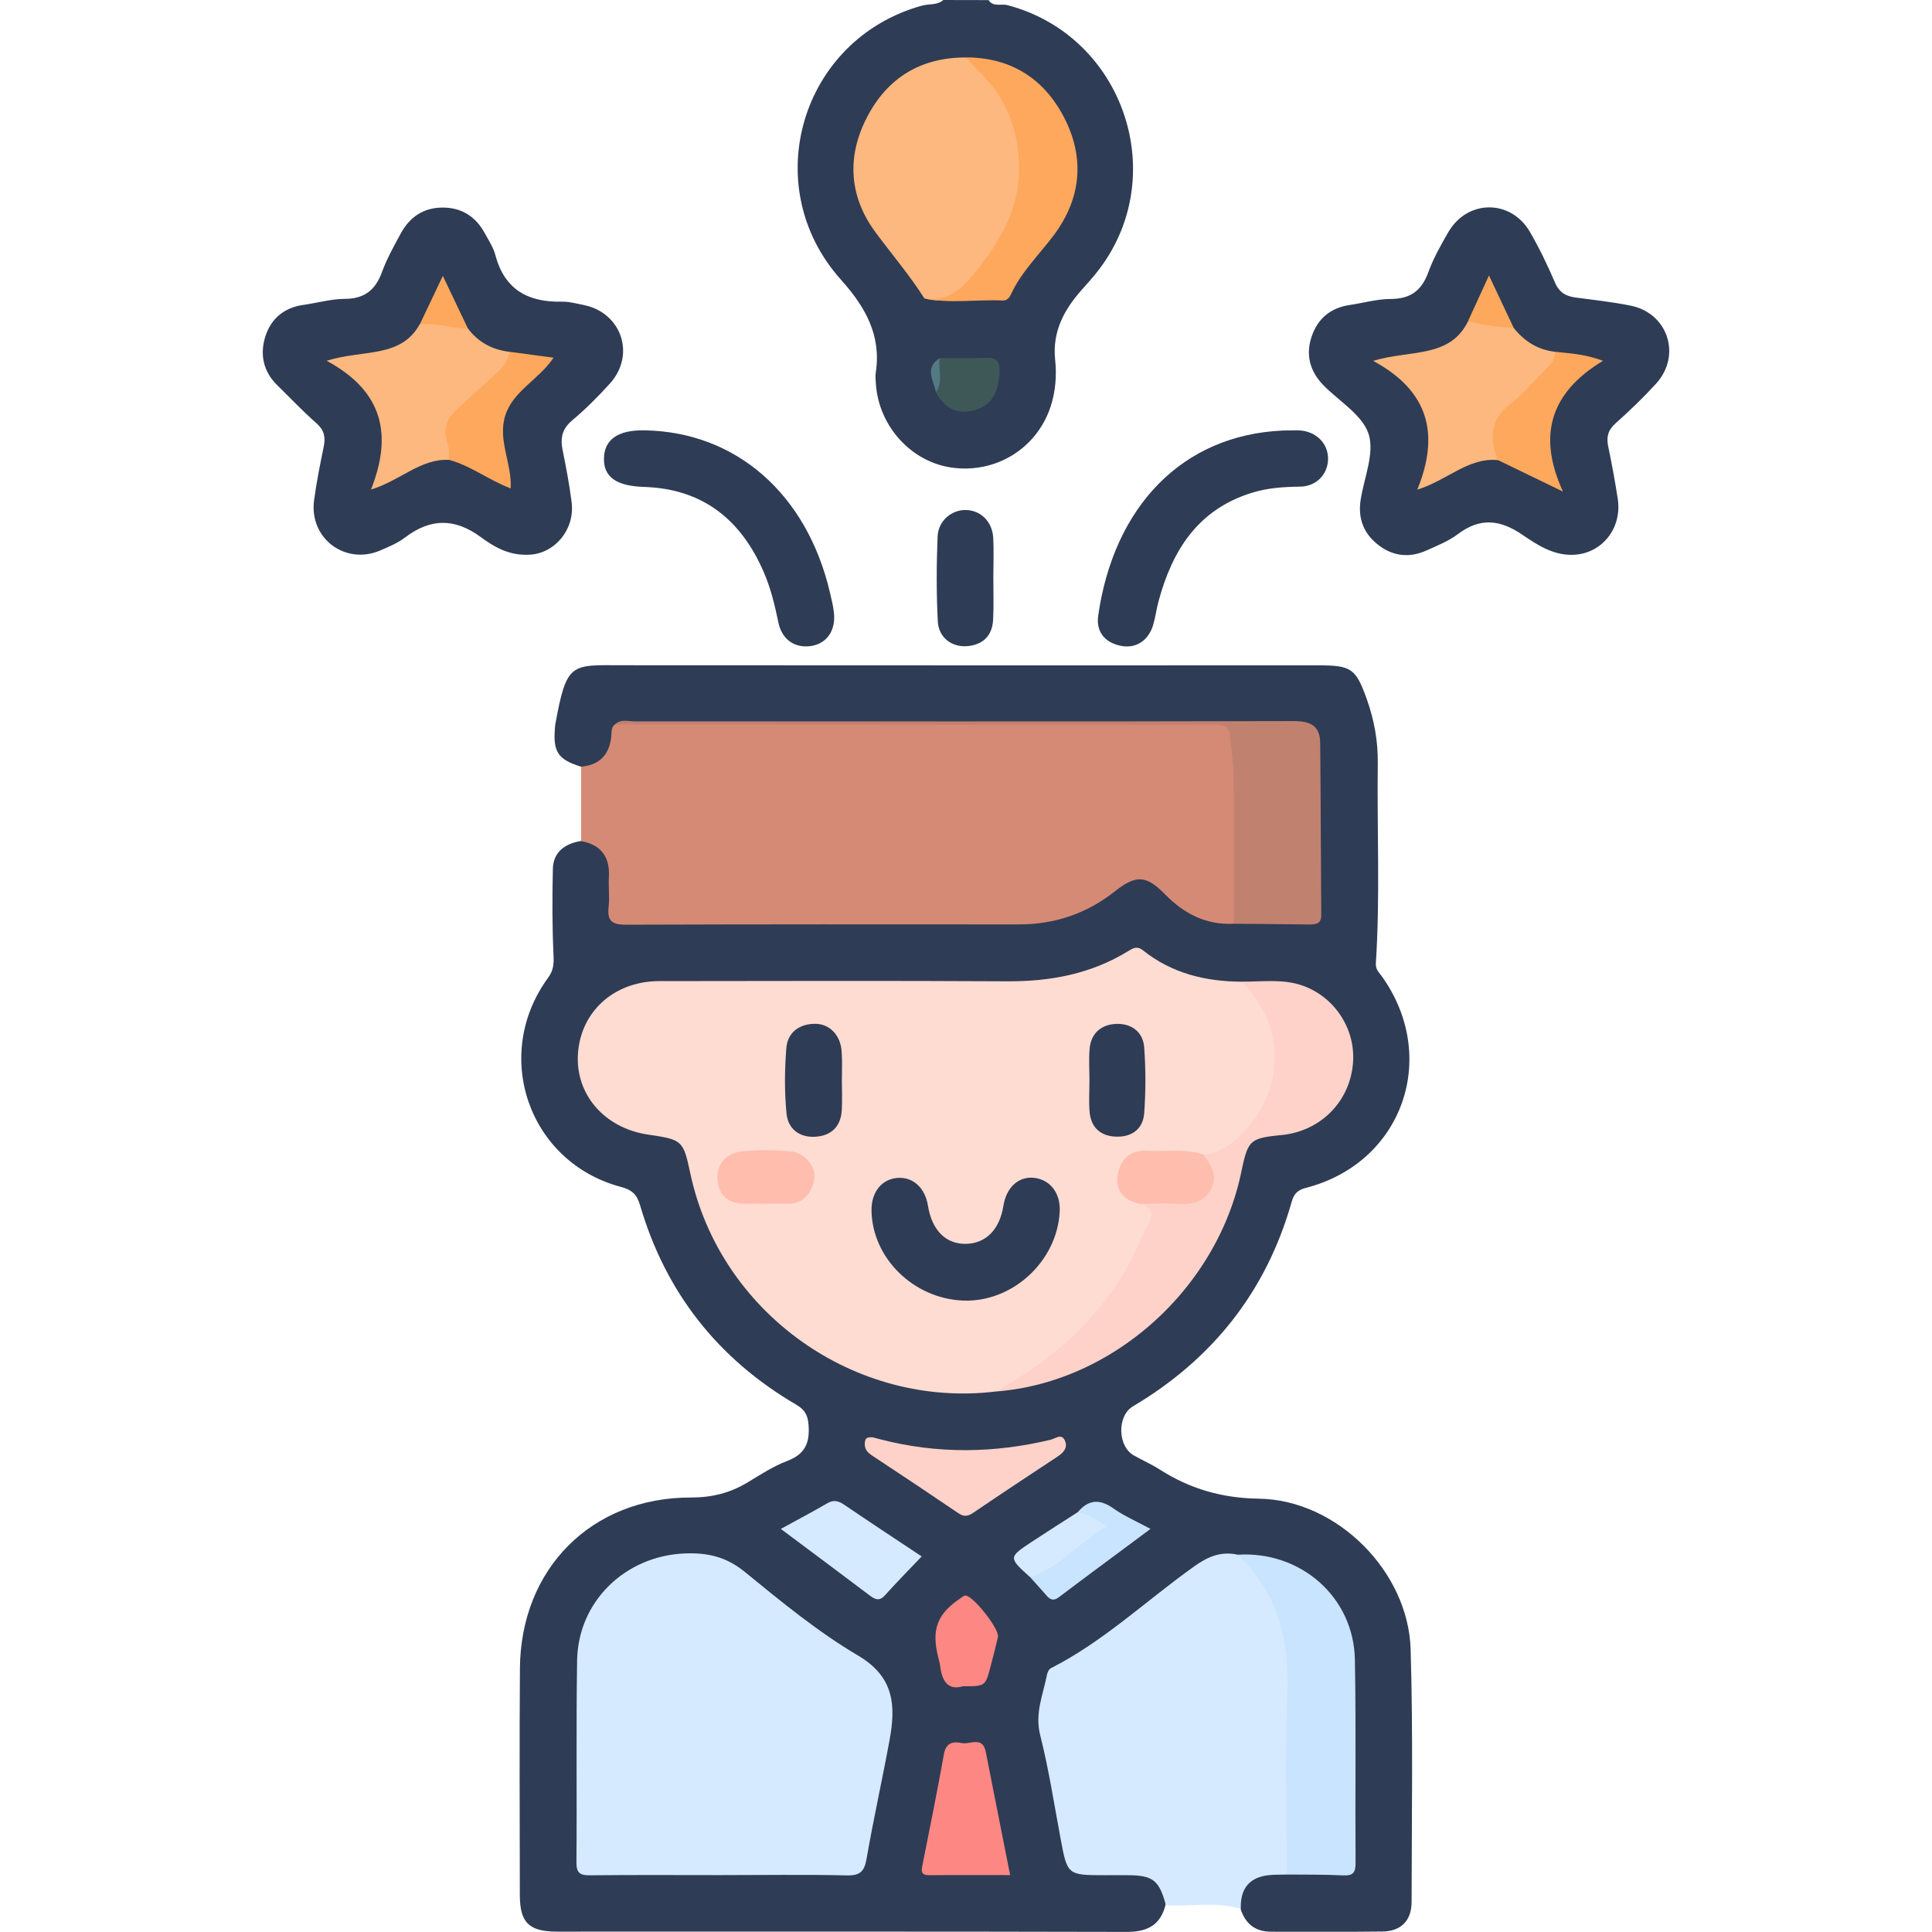 <?xml version="1.0" standalone="no"?><!DOCTYPE svg PUBLIC "-//W3C//DTD SVG 1.1//EN" "http://www.w3.org/Graphics/SVG/1.1/DTD/svg11.dtd"><svg t="1701003528138" class="icon" viewBox="0 0 1024 1024" version="1.1" xmlns="http://www.w3.org/2000/svg" p-id="1652" xmlns:xlink="http://www.w3.org/1999/xlink" width="200" height="200"><path d="M523.98 0.051c2.457 3.84 6.656 1.792 9.932 2.662 62.205 16.281 87.394 91.899 47.102 142.022-2.509 3.123-5.171 6.092-7.833 9.062-9.318 10.547-15.513 22.117-13.926 37.016 0.87 8.243 0.205 16.639-2.406 24.677-7.27 22.117-28.927 35.582-52.273 32.357-21.605-2.969-38.859-21.964-40.344-44.439-0.154-1.997-0.358-4.045-0.051-5.99 3.021-19.916-5.683-34.917-18.533-49.252-44.388-49.662-21.042-127.533 43.057-145.196 3.737-1.024 8.038-0.102 11.263-2.969 8.038 0.051 16.025 0.051 24.012 0.051zM307.978 406.354c-11.878-3.635-14.745-7.628-13.926-19.353 0.051-0.973 0.102-1.997 0.256-2.969 6.041-33.381 8.294-31.486 35.787-31.435 122.976 0.102 245.953 0.051 368.878 0.051 17.254 0 19.66 1.741 25.394 17.766 3.993 11.11 6.041 22.476 5.888 34.251-0.461 35.275 1.28 70.601-1.024 105.876-0.205 3.328 1.638 4.813 3.123 6.86 30.821 43.006 10.956 99.016-40.139 112.174-4.813 1.229-6.451 3.43-7.628 7.526-13.465 47.409-41.88 83.247-84.117 108.283-8.499 5.069-8.14 21.196 0.461 26.008 4.659 2.611 9.523 4.761 13.977 7.628 15.974 10.137 32.715 15.001 52.273 15.308 41.316 0.563 79.254 38.5 80.482 79.817 1.331 44.593 0.563 89.288 0.512 133.933 0 9.932-5.683 15.564-15.513 15.666-19.66 0.256-39.32 0.051-58.979 0.102-8.499 0-13.67-4.301-16.178-12.185-2.662-9.676 1.075-16.383 10.854-19.455 4.505-1.434 9.113-1.229 13.721-1.178 8.294-0.256 16.639-0.051 24.933-0.102 5.427 0 7.884-2.457 7.884-7.884-0.051-35.941 1.382-71.932-0.563-107.771-1.536-28.875-24.831-47.511-57.136-48.638-9.83-1.229-17.766 2.253-25.752 8.089-23.09 16.895-45.566 34.609-69.117 50.993-9.318 6.502-10.649 17.817-9.113 28.005 3.533 23.346 8.908 46.436 13.516 69.629 1.126 5.581 4.557 7.628 9.932 7.731 8.652 0.102 17.356-0.512 25.957 0.358 11.468 1.126 16.793 7.782 15.103 18.277-2.713 10.854-9.881 14.284-20.735 14.233-100.552-0.256-201.155-0.154-301.707-0.154-14.95 0-19.762-4.761-19.762-19.557-0.051-39.985-0.256-79.919 0.051-119.904 0.358-52.887 37.989-90.722 90.619-90.619 11.161 0 20.786-2.406 30.104-8.038 6.809-4.147 13.619-8.55 20.991-11.366 9.42-3.584 11.98-9.523 11.263-19.045-0.41-5.376-2.048-8.14-6.604-10.803-41.47-24.268-69.168-59.491-82.684-105.62-1.69-5.734-4.198-8.192-10.239-9.779-48.842-13.055-68.502-69.782-38.552-110.791 2.816-3.84 3.123-7.168 2.918-11.775-0.717-15.257-0.717-30.616-0.358-45.924 0.205-9.062 6.4-13.363 14.796-14.847 9.625-0.666 15.359 3.942 16.639 13.772 0.819 6.297 0.41 12.646 0.41 18.943 0 5.837 2.662 8.55 8.499 8.448 2.662-0.051 5.325 0.051 7.987 0.051 65.226 0 130.4-0.102 195.625 0.051 18.585 0.051 35.275-4.813 50.429-15.82 14.284-10.393 19.609-10.035 32.306 1.434 10.086 9.062 21.503 14.284 35.173 14.386 10.649-0.614 21.349-0.205 31.998-0.256 6.656 0 9.728-2.867 9.728-9.574 0.051-26.008 0.358-51.965-0.154-77.974-0.256-11.827-2.918-13.875-15.615-14.028-41.316-0.512-82.633-0.41-123.949-0.41-71.318 0-142.636 0-213.954 0.051-4.301 0-8.704-0.768-12.748 1.178-3.891 2.355-3.533 6.758-4.966 10.342-3.277 8.345-8.601 11.417-17.254 10.035z" fill="#2F3C55" p-id="1653"></path><path d="M653.919 489.601c-14.694 0.768-26.418-5.376-36.401-15.564-9.932-10.137-15.308-10.547-26.571-1.638-14.95 11.827-31.845 17.561-50.89 17.561-69.321-0.051-138.643-0.102-207.913 0.154-7.27 0.051-10.444-1.536-9.574-9.318 0.614-5.273-0.154-10.649 0.154-15.974 0.614-10.751-4.198-17.049-14.745-19.045v-39.422c9.932-0.87 15.052-6.451 16.025-16.178 0.205-2.201-0.154-4.608 1.946-6.246 3.123-1.69 6.553-0.87 9.779-0.87 101.422-0.051 202.844-0.051 304.266-0.051 13.055 0 13.926 0.614 15.513 13.721 3.43 28.159 1.229 56.471 1.434 84.681 0.051 3.021-0.614 5.99-3.021 8.192z" fill="#D58A75" p-id="1654"></path><path d="M617.928 1009.767c-3.481-13.107-6.809-15.82-20.018-15.871-3.993-0.051-7.987 0-11.98 0-20.223 0-20.172 0-23.807-19.455-3.43-18.277-6.246-36.76-10.803-54.781-2.969-11.673 1.587-21.554 3.635-32.152 0.256-1.178 0.973-2.816 1.946-3.277 28.056-14.233 50.788-36.043 76.182-54.116 7.27-5.171 14.233-8.038 22.936-6.092 19.506 11.775 27.698 30.565 28.568 51.761 1.434 35.787 0.461 71.676 0.358 107.515 0 3.635-0.051 7.372-2.918 10.239-3.635 0.154-7.321-0.051-10.905 0.512-9.984 1.587-13.772 8.089-13.465 17.663-13.158-4.096-26.571-0.922-39.729-1.946z" fill="#D5EAFE" p-id="1655"></path><path d="M833.11 294.078c-10.291 0.102-18.636-5.478-26.367-10.751-11.827-7.987-22.322-9.062-33.995-0.256-4.966 3.737-11.007 6.144-16.742 8.704-8.96 4.045-17.663 3.072-25.394-2.867-7.731-5.939-10.956-13.977-9.472-23.756 1.792-11.827 7.526-24.933 4.249-35.121-3.277-10.137-15.666-17.356-24.012-25.906-7.065-7.321-9.472-15.974-6.195-25.701 3.277-9.676 10.086-15.308 20.325-16.793 7.219-1.075 14.438-3.174 21.708-3.174 10.393-0.051 16.281-4.454 19.813-14.13 2.713-7.424 6.656-14.489 10.649-21.349 10.137-17.356 33.125-17.458 43.211-0.051 5.017 8.601 9.318 17.612 13.26 26.776 2.304 5.427 5.939 7.372 11.263 8.038 9.574 1.229 19.199 2.355 28.619 4.198 20.018 3.891 27.442 26.469 13.619 41.521-6.758 7.372-13.977 14.335-21.401 20.94-4.045 3.584-4.915 7.321-3.84 12.339 1.894 9.113 3.584 18.277 5.017 27.493 2.509 15.974-8.704 29.695-24.319 29.848zM279.82 294.027c-10.444 0.358-18.175-4.352-24.933-9.318-13.875-10.188-26.674-10.086-40.19 0.154-3.891 2.969-8.652 4.966-13.209 6.912-18.585 7.936-37.733-6.553-35.019-26.623 1.28-9.523 3.174-19.045 5.12-28.466 1.024-5.017 0.256-8.704-3.84-12.339-7.219-6.348-13.926-13.414-20.786-20.172-7.424-7.27-9.318-16.281-6.348-25.752 3.021-9.625 10.035-15.41 20.325-16.844 7.27-1.024 14.489-3.123 21.708-3.174 10.495 0 16.332-4.659 19.813-14.233 2.611-7.116 6.4-13.875 10.035-20.581 4.659-8.499 11.878-13.465 21.759-13.567 10.239-0.154 17.817 4.659 22.68 13.567 2.048 3.789 4.557 7.526 5.632 11.622 4.813 18.226 17.254 25.036 35.07 24.677 3.942-0.102 7.936 1.024 11.827 1.792 20.018 4.096 27.544 26.367 13.823 41.572-6.246 6.912-12.851 13.567-20.018 19.557-5.376 4.505-6.348 9.369-5.069 15.718 1.843 9.113 3.584 18.277 4.761 27.544 1.946 14.95-9.523 27.851-23.141 27.954zM341.615 228.085c48.535 0.819 86.063 33.688 98.299 86.063 0.819 3.533 1.741 7.116 2.099 10.751 0.973 9.42-3.891 16.281-12.185 17.51-8.55 1.229-15.41-3.328-17.305-12.646-1.894-9.113-4.045-18.124-7.782-26.674-12.031-27.749-32.357-44.03-63.331-45.003-14.438-0.461-21.401-5.069-21.298-14.95 0.051-10.137 7.475-15.308 21.503-15.052zM680.132 228.187c5.222 0 7.577-0.256 9.881 0.051 8.448 1.075 14.182 7.526 13.875 15.462-0.307 7.936-6.348 14.13-14.898 14.233-8.704 0.102-17.202 0.666-25.548 3.277-28.517 8.857-42.135 30.462-49.406 57.546-1.126 4.147-1.638 8.499-2.867 12.595-2.611 8.448-9.42 12.697-17.561 10.854-8.396-1.894-12.748-7.68-11.519-16.025 8.243-57.392 44.286-95.739 98.043-97.992zM526.489 306.263c0 7.321 0.256 14.642-0.102 21.913-0.358 8.499-5.069 13.516-13.619 14.284-8.243 0.717-15.308-4.505-15.718-13.158-0.768-14.898-0.717-29.899-0.102-44.849 0.307-8.499 7.526-14.386 15.206-14.13 7.833 0.256 13.875 6.297 14.284 14.95 0.358 7.014 0.051 14.028 0.051 20.991z" fill="#2F3C55" p-id="1656"></path><path d="M489.934 158.149c-7.782-12.287-17.254-23.346-25.855-34.968-14.079-18.994-15.41-40.19-4.505-61.13 10.854-20.889 28.568-31.691 52.477-31.589 20.274 11.315 28.107 30.309 30.411 51.761 2.765 26.315-9.113 47.153-25.804 66.557-7.833 9.062-15.718 12.287-26.725 9.369z" fill="#FCB87E" p-id="1657"></path><path d="M489.934 158.149c10.854 1.638 17.919-2.969 24.984-11.468 13.875-16.69 24.933-33.842 25.189-56.471 0.205-20.991-6.809-38.705-22.015-53.194-2.15-2.048-3.993-4.403-5.99-6.604 23.909 0.102 41.419 11.366 52.068 32.203 10.905 21.349 8.806 42.596-5.529 61.898-7.731 10.342-17.202 19.404-22.732 31.333-0.87 1.894-2.15 3.533-4.403 3.43-13.926-0.666-27.8 1.792-41.572-1.126z" fill="#FDA85C" p-id="1658"></path><path d="M498.125 189.789c8.243-0.051 16.486 0.154 24.728-0.154 5.171-0.205 7.014 1.843 6.912 6.963-0.205 9.318-2.816 17.356-12.287 20.53-9.369 3.123-16.742-0.358-21.401-9.164 0.973-6.041-2.099-12.492 2.048-18.175z" fill="#3E5858" p-id="1659"></path><path d="M498.125 189.789c-1.024 5.99 1.997 12.492-2.048 18.124-1.229-6.246-6.348-12.953 2.048-18.124z" fill="#537982" p-id="1660"></path><path d="M528.025 737.499c-74.953 9.216-146.373-41.675-162.142-115.553-3.737-17.51-4.147-17.919-22.373-20.581-23.192-3.43-38.705-21.401-37.169-43.057 1.587-22.373 19.301-38.244 43.006-38.296 61.591-0.051 123.13-0.256 184.72 0.102 22.783 0.102 44.235-3.942 63.843-15.974 2.611-1.587 4.761-2.918 7.936-0.41 15.206 12.134 33.022 16.486 52.17 16.588 14.847 7.372 17.766 21.605 19.967 35.838 3.072 19.916-12.031 47.153-30.206 55.703-3.072 1.434-6.144 2.509-9.574 2.406-9.113-1.946-18.38-1.69-27.647-1.69-6.912 0-12.646 1.946-14.694 9.216-1.997 7.116 2.509 11.059 8.14 14.079 9.932 4.403 10.291 5.171 6.451 14.489-13.567 32.715-34.2 59.696-64.509 78.793-5.683 3.43-11.571 6.348-17.919 8.345z" fill="#FEDCD2" p-id="1661"></path><path d="M381.754 993.845c-22.988 0-45.924-0.154-68.912 0.102-5.427 0.051-7.372-1.126-7.321-7.014 0.307-35.633-0.205-71.216 0.358-106.849 0.512-31.333 25.496-55.344 56.88-56.727 12.134-0.512 22.168 1.741 31.998 9.779 19.301 15.769 38.756 31.794 60.106 44.388 19.404 11.468 19.916 26.879 16.588 44.951-3.84 20.889-8.499 41.675-12.134 62.614-1.178 6.912-3.481 9.113-10.7 8.908-22.271-0.512-44.593-0.154-66.864-0.154z" fill="#D5EAFE" p-id="1662"></path><path d="M528.025 737.499c30.206-17.151 55.703-39.166 71.932-70.601 3.021-5.888 5.325-12.134 8.55-17.868 3.43-6.041 1.587-9.267-4.557-11.059 5.478-4.505 12.031-2.509 18.124-2.662 16.742-0.41 19.711-4.045 15.615-20.428a4.787 4.787 0 0 1 0.256-2.918c15.308-0.358 32.254-22.066 36.043-38.347 4.864-20.889-1.434-38.347-15.974-53.348 8.601 0.102 17.407-0.922 25.855 0.461 20.018 3.328 34.2 21.554 33.33 41.214-0.922 20.991-16.588 37.477-37.733 39.627-17.1 1.741-17.97 2.509-21.605 19.865-13.004 61.949-68.297 111.354-129.837 116.065z" fill="#FED2C8" p-id="1663"></path><path d="M681.976 993.538c0-31.845-1.126-63.792 0.358-95.586 1.331-28.773-5.171-53.706-26.315-73.929 33.483-2.048 61.488 22.476 62.102 55.652 0.666 35.838 0.102 71.728 0.358 107.617 0.051 5.171-1.28 6.963-6.604 6.707-9.984-0.512-19.967-0.358-29.899-0.461z" fill="#C9E4FE" p-id="1664"></path><path d="M653.919 489.601c0-25.957 0.205-51.914-0.051-77.871-0.051-7.219-1.331-14.489-1.946-21.708-0.358-4.096-2.662-5.888-6.553-5.888-2.969-0.051-5.99-0.051-8.96-0.051l-310.41-0.154c3.123-2.969 6.963-1.587 10.444-1.587 116.423-0.051 232.897 0.154 349.32-0.154 9.267 0 13.926 2.765 13.977 11.827 0.307 30.258 0.307 60.567 0.563 90.824 0.051 4.864-2.816 5.171-6.451 5.171-13.363-0.205-26.674-0.307-39.934-0.41z" fill="#C1816F" p-id="1665"></path><path d="M535.397 993.845c-14.898 0-28.824-0.102-42.75 0.051-4.608 0.051-4.403-2.048-3.686-5.581 3.942-19.557 7.833-39.115 11.366-58.723 1.075-5.99 4.915-6.707 9.369-5.734 4.403 0.973 11.11-3.993 12.799 4.761 4.198 21.452 8.499 42.903 12.902 65.226z" fill="#FD8883" p-id="1666"></path><path d="M462.543 761.818c1.126 0.307 2.713 0.717 4.352 1.126 29.951 7.731 59.952 7.321 89.954 0.154 2.56-0.614 5.837-3.635 7.628 0.563 1.485 3.533-0.614 6.144-3.789 8.243-15.001 9.881-30.002 19.813-44.849 29.899-2.867 1.946-5.017 2.201-7.987 0.154-15.154-10.291-30.36-20.428-45.668-30.514-2.816-1.843-4.301-3.942-3.737-7.372 0.358-2.304 1.894-2.355 4.096-2.253z" fill="#FED2C8" p-id="1667"></path><path d="M413.855 810.353c9.011-4.966 16.895-9.062 24.575-13.567 3.43-1.997 5.939-1.331 8.96 0.717 13.414 9.113 26.93 18.021 41.112 27.442-6.656 7.014-13.158 13.567-19.301 20.428-3.021 3.43-5.222 2.509-8.294 0.205-15.308-11.571-30.718-22.988-47.05-35.224z" fill="#D5EAFE" p-id="1668"></path><path d="M510.362 893.754c-7.782 2.304-10.956-2.56-11.98-10.239-0.205-1.638-0.614-3.277-1.024-4.864-3.84-14.847-0.717-23.244 11.775-31.589 0.819-0.512 1.638-1.331 2.457-1.382 3.993-0.256 18.277 17.817 17.356 21.964-1.178 5.171-2.56 10.342-3.891 15.462-2.765 10.649-2.765 10.649-14.694 10.649z" fill="#FD8883" p-id="1669"></path><path d="M571.287 801.445c5.683-6.707 11.622-7.065 18.841-1.946 5.632 3.942 12.083 6.758 19.66 10.854-16.895 12.595-32.766 24.268-48.484 36.145-2.918 2.201-4.71 1.382-6.707-0.922-2.816-3.225-5.683-6.4-8.55-9.574 8.857-7.065 18.124-13.516 27.083-20.428 7.936-6.041 7.936-6.041-0.102-11.775a4.695 4.695 0 0 1-1.741-2.355z" fill="#C9E4FE" p-id="1670"></path><path d="M571.287 801.445c5.222 1.126 9.625 3.789 15.41 7.475-14.95 8.704-24.984 21.861-40.651 27.083-11.622-10.495-11.673-10.547 1.024-18.943 8.038-5.273 16.127-10.444 24.216-15.615z" fill="#D5EAFE" p-id="1671"></path><path d="M802.341 173.867c5.581 6.963 12.595 11.468 21.605 12.543 3.533 4.966-0.358 7.987-3.123 11.007-5.581 6.041-11.263 12.031-17.407 17.458-7.168 6.348-11.519 13.26-8.908 23.244 0.461 1.843 0.512 3.942-0.666 5.734-15.769-1.434-26.623 10.7-42.647 15.666 11.827-29.029 6.451-52.17-23.397-68.246 19.813-6.041 40.548-1.178 50.327-21.042 8.55-2.099 16.69-1.024 24.216 3.635z" fill="#FCB87E" p-id="1672"></path><path d="M793.842 243.802c-4.454-11.519-4.045-21.452 6.86-29.848 6.809-5.222 12.339-12.083 18.533-18.175 2.662-2.611 5.273-5.171 4.761-9.369 7.782 0.922 15.666 1.126 25.65 4.813-27.442 16.537-35.121 39.012-21.247 69.321-13.721-6.656-24.165-11.724-34.558-16.742zM802.341 173.867c-8.14-0.666-16.332-1.229-24.216-3.737l11.059-24.114c4.915 10.393 9.011 19.148 13.158 27.851z" fill="#FDA85C" p-id="1673"></path><path d="M247.975 174.071c5.529 7.372 13.004 11.315 22.015 12.39 3.021 5.99-1.741 9.216-4.864 12.748-5.017 5.785-11.673 9.83-17.151 15.206-6.246 6.144-11.059 12.39-8.089 21.913 0.819 2.56 0.256 5.325-1.843 7.424-15.257-0.768-25.804 11.007-41.419 15.718 11.417-28.722 6.656-52.068-23.5-68.246 19.25-6.144 39.115-1.126 49.303-19.301 9.011-5.017 17.356-2.201 25.548 2.15z" fill="#FCB87E" p-id="1674"></path><path d="M238.094 243.751c-0.256-2.969 0.154-6.195-0.87-8.857-2.713-7.372-0.307-13.055 5.017-17.97 7.065-6.553 14.233-13.004 21.349-19.506 3.277-2.969 5.785-6.4 6.451-10.956 7.475 1.024 15.001 1.997 23.346 3.123-7.936 11.878-21.554 17.561-25.65 30.872-3.993 13.004 3.686 25.189 2.918 38.398-11.417-4.301-20.991-11.929-32.562-15.103zM247.975 174.071c-8.55 0.102-16.844-3.174-25.496-2.099 3.789-7.936 7.577-15.922 12.236-25.752 5.017 10.444 9.113 19.148 13.26 27.851z" fill="#FDA85C" p-id="1675"></path><path d="M510.31 689.322c-26.315-1.126-48.074-22.68-48.382-47.767-0.102-9.881 5.478-16.742 14.079-17.254 8.038-0.461 14.335 5.376 15.82 14.694 2.099 13.158 9.574 20.53 20.325 20.274 10.495-0.307 17.663-7.628 19.66-20.121 1.587-9.932 8.14-15.871 16.486-14.847 8.55 1.075 13.926 8.345 13.363 18.021-1.434 26.367-25.24 48.126-51.351 46.999zM446.211 572.49c0 5.325 0.256 10.649-0.051 15.922-0.512 8.499-5.325 13.465-13.823 14.079-8.601 0.563-14.642-4.096-15.462-12.236-1.126-11.519-1.024-23.244-0.102-34.763 0.666-8.243 6.809-12.799 15.154-12.851 7.936-0.051 13.721 6.195 14.182 14.95 0.358 4.966 0.102 9.932 0.102 14.898zM577.43 572.695c0-5.632-0.41-11.315 0.102-16.895 0.717-8.14 6.144-12.697 13.772-13.107 8.192-0.41 14.54 4.045 15.154 12.543 0.819 11.519 0.819 23.192 0 34.712-0.614 8.499-6.656 12.851-15.103 12.492-7.987-0.307-13.055-4.813-13.823-12.902-0.512-5.529-0.102-11.212-0.102-16.844z" fill="#2F3C55" p-id="1676"></path><path d="M637.946 612.014c3.379 5.478 7.936 10.598 4.096 17.919-3.84 7.219-9.932 8.601-17.407 8.14-6.86-0.41-13.772-0.051-20.684-0.051-8.396-1.792-13.004-7.27-11.519-15.513 1.485-8.089 6.707-13.311 16.127-12.595 9.779 0.717 19.762-1.434 29.387 2.099zM406.072 637.971c-3.635 0-7.321-0.102-10.956 0-8.806 0.256-14.182-4.352-14.847-12.646-0.614-8.396 4.71-14.13 12.851-15.052 8.499-0.973 17.254-0.768 25.855-0.051 7.577 0.614 14.079 8.601 12.492 15.359-1.638 7.168-5.785 12.697-14.438 12.39-3.635-0.102-7.27 0-10.956 0z" fill="#FEBDAD" p-id="1677"></path></svg>